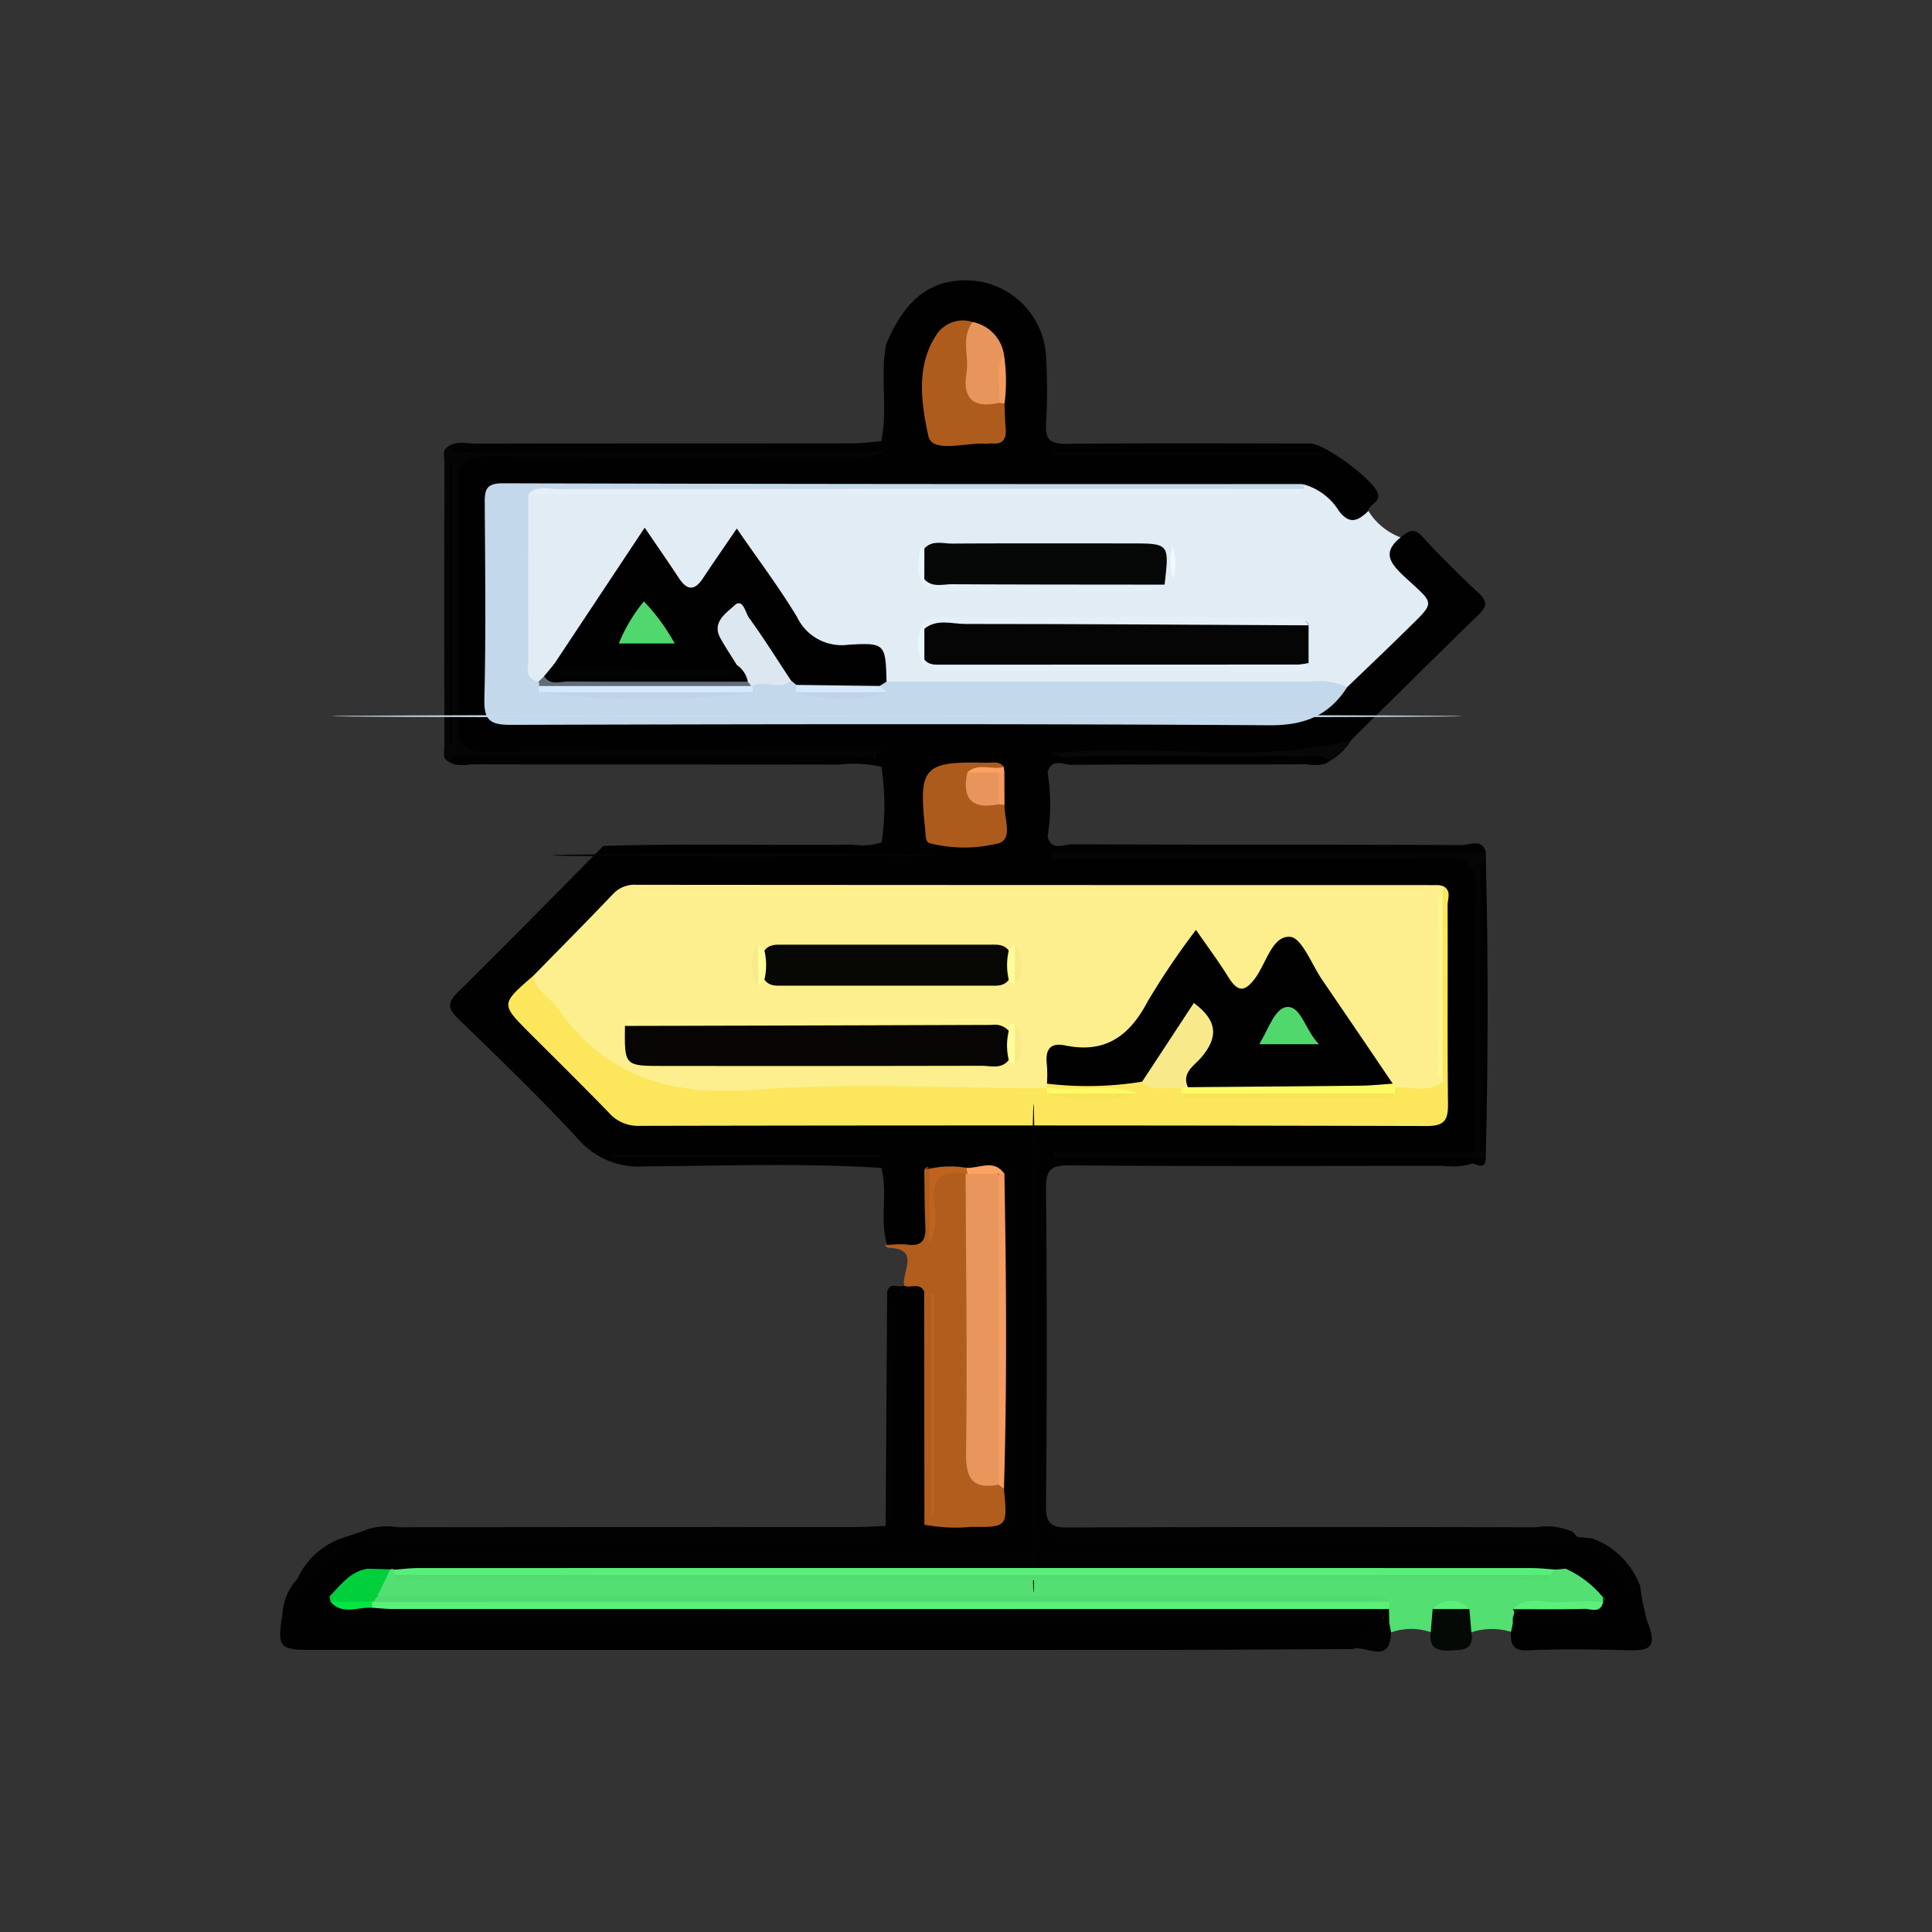 <svg xmlns="http://www.w3.org/2000/svg" width="141" height="141" viewBox="0 0 141 141">
  <rect x="0" y="0" width="141" height="141" fill="#333333" stroke="none"/>
  <g id="Grupo_844227" data-name="Grupo 844227" transform="translate(-240.085 -1286.827)">
    <rect id="Rectángulo_38178" data-name="Rectángulo 38178" width="141" height="141" transform="translate(240.085 1286.827)" fill="none"/>
    <g id="Grupo_844231" data-name="Grupo 844231" transform="translate(-999.851 1743.539)">
      <path id="Trazado_580521" data-name="Trazado 580521" d="M1355.05-344.546l1.117.116c1.143,1.164,2.283,2.332,3.468,3.454a16.145,16.145,0,0,0,.548,2.675c.866,2.126-.226,2.057-1.713,2.019-2.336-.059-4.679-.092-7.011.016-1.146.054-1.293-.48-1.252-1.354-.1-.359-.1-.677.349-.8,1.943-.076,3.9.051,5.374-.04-1.483.027-3.431.011-5.376-.005a.424.424,0,0,1-.34-.444c.693-.946,1.731-.515,2.629-.665,1.125-.188,2.363.485,3.373-.449-.588-1.206-1.8-1.45-2.881-1.9a15.365,15.365,0,0,0-1.954-.059q-40.945,0-81.889,0a13.107,13.107,0,0,0-1.94.07c-1.048.482-2.545.408-2.6,2.107a6.416,6.416,0,0,0,2.712.207q35.026.018,70.051.02c1.087,0,2.279-.248,3.162.61l-.049.52h-75.895q37.268.012,74.531.009c.7-.039.969.22.643.912a2.738,2.738,0,0,1-1.494,1.167c-5.066.022-10.133.06-15.2.062q-30.311.011-60.623,0c-2.481,0-2.64-.13-2.241-2.6a4.17,4.17,0,0,1,1.094-2.594,24.061,24.061,0,0,0,3.18-2.941l1.465-.488a4.988,4.988,0,0,1,2.118-.152q17.075-.016,34.149-.022c.685,0,1.432.27,2.062-.258l-.045.05c.089-.1.232-.2.231-.3-.024-5.488.22-10.978-.122-16.464l.009-.394c.948-.158,1.9-.786,2.844,0a4.113,4.113,0,0,1,.39,2.457c.017,3.961,0,7.921.012,11.882a5.461,5.461,0,0,0,.19,2.112c1.2,1.024,2.6.516,3.906.445.722-.039,1.017-.74,1.019-1.455q.035-11.391.005-22.782c0-.942-.4-1.526-1.388-1.453-1.188.089-2.469-.442-3.537.49a4.631,4.631,0,0,0-.2,1.922c-.051,3.268-.048,3.268-3.255,2.969-.564-1.836.071-3.762-.418-5.6-5.771-.37-11.55-.149-17.322-.113a5.787,5.787,0,0,1-4.757-1.943c-2.822-3.05-5.818-5.944-8.805-8.836-.8-.776-.771-1.2.01-1.968,3.564-3.509,7.061-7.086,10.582-10.639,6.073-.195,12.147-.027,18.221-.094a4.548,4.548,0,0,0,2.1-.17l-.009.005a18.083,18.083,0,0,0-.019-5.526,9.524,9.524,0,0,0-3.086-.152c-8.822-.018-17.645,0-26.467-.023-.688,0-1.424.235-2.071-.224,0-.566.4-.577.8-.573,9.945.08,19.891.005,29.836.031.211,0,.317.128.636.358-.565-.612-1.1-.349-1.546-.35q-13.554-.031-27.107-.017c-2.214,0-2.383-.124-2.4-2.252q-.053-8.678,0-17.355c.013-2.132.172-2.245,2.4-2.245,9.463,0,18.925-.012,27.914.005.731-.1.463-.488.554-.245.018.048-.036.052-.113.1a2.714,2.714,0,0,1-1.514.12q-14.041.024-28.082,0c-.5,0-1.217.4-1.388-.531.646-.461,1.382-.223,2.07-.225,9.147-.019,18.295-.009,27.442-.02.7,0,1.408-.1,2.113-.155.5-2.333-.1-4.722.354-7.057,1.378-3.345,3.321-4.819,6.164-4.677a5.868,5.868,0,0,1,5.518,5.754,40.367,40.367,0,0,1-.007,4.677c-.089,1.237.35,1.5,1.521,1.492,5.914-.058,11.83-.029,17.745-.022,1.081,0,4.666,2.665,4.953,3.652.195.666-.631.755-.708,1.266-.653,1.333-1.526,1.149-2.463.339-.914-.79-1.7-1.788-3.083-1.767q-27.408-.026-54.807-.005c-.39,0-.781.026-1.169.021-1.594-.021-2.326.639-2.293,2.343.077,4.029.055,8.061.009,12.09-.018,1.5.525,2.025,2.057,2.022q27.693-.059,55.387.006c1.728,0,2.741-.965,3.85-1.943,1.844-1.529,3.425-3.34,5.174-4.974,1.064-.994.994-1.845-.069-2.74a6.883,6.883,0,0,1-.813-.834c-1.08-1.276-1-1.638.58-2.631.516-.381.928-.786,1.593-.05,1.306,1.446,2.708,2.809,4.131,4.142.641.6.576.97-.02,1.55-3.122,3.031-6.207,6.1-9.305,9.155a5,5,0,0,1-3.428,1.021c-5.871-.062-11.742-.026-17.471-.028-.4.04-.005.418-.157.207-.047-.066,0-.116.152-.12,6.232-.167,12.465-.038,18.7-.067.338,0,.649.056.685.488-.626.511-1.367.265-2.05.268-5.617.023-11.235-.005-16.851.041-.577,0-1.456-.52-1.74.556a14.528,14.528,0,0,1,0,4.687c.293,1.074,1.175.554,1.757.556,9.5.038,19,.016,28.495.054.577,0,1.461-.527,1.74.561a1.2,1.2,0,0,1-.727.235c-9.823-.105-19.645-.015-29.468-.046-.253,0-.521.057-.735-.135.379.386.854.13,1.267.13,9.042.021,18.085.049,27.127-.015,1.587-.011,2.18.425,2.16,2.075-.073,5.984-.024,11.969-.035,17.954a2.525,2.525,0,0,1-.305,1.691,1.07,1.07,0,0,1-.362.141c-10.021.047-20.042.023-30.062.023-.271,0-.287-.19-.375-.344-.244-.092.238-.01.074.181-.078.091.085.173.255.173,9.761.014,19.521-.007,29.282.013.633,0,1.3-.22,1.9.18-.025.823-.5.593-.958.411a6.235,6.235,0,0,1-2.319.164c-9.041.009-18.083.038-27.125-.027-1.445-.011-1.877.348-1.862,1.833q.115,11.414,0,22.83c-.015,1.512.356,1.976,1.928,1.967,11.513-.069,23.027-.04,34.54-.029a5,5,0,0,1,2.119.152l.357.384c-.387.349-.863.222-1.3.222q-17.727.011-35.454,0c-.287,0-.6.12-.68.015,12.12,0,24.421,0,36.723,0A.91.91,0,0,0,1355.05-344.546Z" fill="#010101"/>
      <path id="Trazado_580522" data-name="Trazado 580522" d="M1369.364-394.26c-1.3,1.049-.857,1.8.218,2.809,2.334,2.183,2.41,1.77.068,4.084-1.379,1.363-2.791,2.694-4.188,4.039a6.484,6.484,0,0,1-1.729.263c-9.882-.044-19.764.007-29.645-.029a6.647,6.647,0,0,1-1.544-.15,1.292,1.292,0,0,1-1.1-1.192c-.1-1.444-1.045-1.654-2.181-1.52-2.161.255-3.545-.768-4.6-2.544-.828-1.389-1.781-2.7-2.687-4.047-.651-.965-1.2-1.192-2.052-.115-2.4,3.025-2.5,3.022-4.787-.047-.738-.99-1.2-.964-1.839.029-1.719,2.669-3.662,5.185-5.361,7.872a4.42,4.42,0,0,1-1.121,1.1,1.1,1.1,0,0,1-1.01.081,2.228,2.228,0,0,1-.722-1.935c-.062-3.379-.057-6.758,0-10.136a2.628,2.628,0,0,1,.557-1.824,5.4,5.4,0,0,1,2.675-.258q25.39-.019,50.78-.011c.843,0,1.686.032,2.527-.042a1.894,1.894,0,0,0,.689-.288,4.412,4.412,0,0,1,2.541,1.921c.809,1.074,1.438.7,2.16.011A4.678,4.678,0,0,0,1369.364-394.26Z" transform="translate(-27.208 -23.233)" fill="#e2ecf5"/>
      <path id="Trazado_580523" data-name="Trazado 580523" d="M1364.951-195.739a7.52,7.52,0,0,1,2.678,2.041.293.293,0,0,1,.034.518c-1.964.554-3.983.045-5.963.3a1.106,1.106,0,0,0-.5.338l-.114.389q.2.128.137.259c-.044.088-.088.131-.134.131-.044.212-.089.423-.134.633a4.749,4.749,0,0,0-2.886.029c-.6-.229-.509-.864-.776-1.287a.823.823,0,0,0-1.442.013c-.251.424-.175,1.042-.749,1.271a4.392,4.392,0,0,0-2.894.011.725.725,0,0,1-.447-.685,1.146,1.146,0,0,0-.207-1.118,1.387,1.387,0,0,0-.621-.221c-22.512-.09-45.017-.008-67.522-.046a23.14,23.14,0,0,1-4.668-.157c-1.275-.854-.631-1.6.134-2.34a.688.688,0,0,1,.682-.07,2.9,2.9,0,0,0,.7.225c.976.091,1.952.058,2.927.058q38.55,0,77.1,0c.911,0,1.822.018,2.729-.04a6.583,6.583,0,0,0,1-.246A1.114,1.114,0,0,1,1364.951-195.739Z" transform="translate(-10.743 -146.485)" fill="#53df71"/>
      <path id="Trazado_580524" data-name="Trazado 580524" d="M1373.566-264.916a7.356,7.356,0,0,1,1.326-.032c1.008.151,1.4-.241,1.356-1.247-.063-1.4-.059-2.8-.083-4.2q.233-.382.507-.031c.136,1.381.026,2.772.044,3.747a16.206,16.206,0,0,1,.032-1.712c0-2.235.5-2.535,2.689-1.647a5.352,5.352,0,0,1,.463,3.028q.027,8.262,0,16.524c-.006,1.283.236,2.312,1.629,2.7a1.63,1.63,0,0,1,.649.877c.03.384-.021.774.03,1.151.172,1.245-.292,1.81-1.588,1.61-1.471-.229-3.015.443-4.442-.357l-.018-17.017c-.4-.449-1.08.071-1.463-.43-.181-1.013,1.229-2.712-1.191-2.758l-.247-.191Z" transform="translate(-68.777 -100.937)" fill="#b15d1e"/>
      <path id="Trazado_580525" data-name="Trazado 580525" d="M1291.269-405.166c.671.607,1.492.336,2.243.337q13.659.029,27.318.013h2.323a3.563,3.563,0,0,1-2.243.381c-8.976.014-17.952.045-26.927-.024-1.558-.012-1.995.458-1.974,1.99q.121,8.778,0,17.56c-.021,1.531.413,2,1.973,1.992,8.975-.07,17.951-.034,26.927-.034h2.251a3.523,3.523,0,0,1-2.329.379c-9.106.018-18.212.005-27.318.025-.75,0-1.572-.272-2.242.338-.45-.252-.264-.686-.265-1.04q-.017-10.437,0-20.874C1291.006-404.478,1290.821-404.912,1291.269-405.166Z" transform="translate(-18.637 -18.94)" fill="#050505"/>
      <path id="Trazado_580526" data-name="Trazado 580526" d="M1441.347-244.48c-12.356.01-24.712.006-37.068.052-1.252,0-1.706-.361-1.7-1.658q.07-11.8-.005-23.605c-.011-1.434.541-1.73,1.835-1.723,9.885.048,19.77.038,29.655.045a4.543,4.543,0,0,1-2.11.169c-9.1.013-18.2.036-27.295-.022-1.316-.008-1.753.262-1.74,1.671q.109,11.6,0,23.2c-.013,1.355.453,1.558,1.649,1.554q17.059-.061,34.118-.014A4.617,4.617,0,0,1,1441.347-244.48Z" transform="translate(-86.643 -100.437)" fill="#010201"/>
      <path id="Trazado_580527" data-name="Trazado 580527" d="M1435.66-307.451c0-6.369-.066-12.738.043-19.1.032-1.838-.429-2.436-2.348-2.414-8.837.1-17.676.045-26.514.045h-1.92l0-.39h31.528l0,.388a3.828,3.828,0,0,0-.2,2.1c-.034,6.377.024,12.753-.036,19.13A.354.354,0,0,1,1435.66-307.451Z" transform="translate(-88.072 -65.157)" fill="#050505"/>
      <path id="Trazado_580528" data-name="Trazado 580528" d="M1313.828-203.576c-.387.631-1.022.457-1.58.457q-18.374,0-36.749-.025a4.616,4.616,0,0,1,2.659-.333q16.669-.022,33.337-.014C1312.272-203.492,1313.05-203.547,1313.828-203.576Z" transform="translate(-9.211 -141.774)" fill="#010201"/>
      <path id="Trazado_580529" data-name="Trazado 580529" d="M1435.663-273.574h.391q.2-.287.4,0l0,.39h-31.53l0-.39Z" transform="translate(-88.074 -99.035)" fill="#050505"/>
      <path id="Trazado_580530" data-name="Trazado 580530" d="M1424.923-348.862c-.625-.514-1.369-.295-2.06-.3-5.442-.018-10.885,0-16.328-.02a3.312,3.312,0,0,1-1.909-.195c7.281-.851,14.632.866,21.82-.988A4.26,4.26,0,0,1,1424.923-348.862Z" transform="translate(-87.892 -52.333)" fill="#080808"/>
      <path id="Trazado_580531" data-name="Trazado 580531" d="M1475.29-186.972q.069-.844.139-1.688a2.466,2.466,0,0,1,2.682,0q.074.849.147,1.7c.194,1.31-.616,1.281-1.58,1.326C1475.622-185.592,1475.166-185.914,1475.29-186.972Z" transform="translate(-130.937 -150.62)" fill="#040905"/>
      <path id="Trazado_580532" data-name="Trazado 580532" d="M1484.944-306.845h-.4c0-6.486-.008-12.973.01-19.46,0-.682-.253-1.445.388-2.016Q1485.2-317.583,1484.944-306.845Z" transform="translate(-136.566 -65.763)" fill="#010101"/>
      <path id="Trazado_580533" data-name="Trazado 580533" d="M1373.6-246.356a1.5,1.5,0,0,1,.349,1.256q0,7.063,0,14.126c0,.5.1,1.054-.456,1.381Q1373.548-237.974,1373.6-246.356Z" transform="translate(-68.922 -115.707)" fill="#010201"/>
      <path id="Trazado_580534" data-name="Trazado 580534" d="M1508.3-197.766c-.279.03-.428.911-.8.176a6.25,6.25,0,0,0-2.828-2.829c-.746-.377.127-.526.164-.8A5.881,5.881,0,0,1,1508.3-197.766Z" transform="translate(-148.669 -143.209)" fill="#010201"/>
      <path id="Trazado_580535" data-name="Trazado 580535" d="M1266.789-201.22c.036.273.9.45.188.779a8.06,8.06,0,0,0-3.244,3.363l-.124-1.2A5.576,5.576,0,0,1,1266.789-201.22Z" transform="translate(-1.967 -143.209)" fill="#010201"/>
      <path id="Trazado_580536" data-name="Trazado 580536" d="M1463.344-185.723q.065.336.129.67c-.068,2.46-1.875.863-2.846,1.218l1.558-1.888A.921.921,0,0,1,1463.344-185.723Z" transform="translate(-122.015 -152.527)" fill="#010201"/>
      <path id="Trazado_580537" data-name="Trazado 580537" d="M1375.022-248.466c.46.238,1.141-.279,1.463.43h-2.69C1373.989-248.792,1374.64-248.246,1375.022-248.466Z" transform="translate(-69.106 -114.421)" fill="#010201"/>
      <path id="Trazado_580538" data-name="Trazado 580538" d="M1307.406-316.679c1.95-1.994,3.917-3.972,5.839-5.992a2.14,2.14,0,0,1,1.721-.668q29.252.022,58.5.021a1.7,1.7,0,0,1,.379.088,2.242,2.242,0,0,1-.015.693c0,4.535-.1,9.069.054,13.6-.735,1.646-2.1.844-3.26.841a2.042,2.042,0,0,1-.8-.477c-2.16-2.917-4.114-5.981-6.178-8.969-1.054-1.527-1.22-1.5-2.317-.014-.269.365-.5.763-.788,1.111-1.14,1.36-1.853,1.35-2.913-.029-1.964-2.555-1.966-2.556-3.77.151-.5.756-1.115,1.45-1.556,2.233-1.184,2.1-2.733,3.375-5.326,2.99-1.735-.257-1.486,1.194-1.7,2.212a1.433,1.433,0,0,1-.323.54,1.886,1.886,0,0,1-.6.293,44.516,44.516,0,0,1-6.406.151c-6.869.023-13.738-.013-20.608.025a5.5,5.5,0,0,1-4.328-1.777c-1.552-1.653-3.225-3.19-4.781-4.84C1307.677-315.087,1306.954-315.677,1307.406-316.679Z" transform="translate(-28.567 -68.799)" fill="#fdee8e"/>
      <path id="Trazado_580539" data-name="Trazado 580539" d="M1327.88-383.871q15.481,0,30.962.007a4.706,4.706,0,0,1,2.654.4c-1.327,2.073-3.114,2.794-5.662,2.778-18.456-.116-36.913-.079-55.37-.029-1.484,0-1.974-.305-1.935-1.885.116-4.741.06-9.487.027-14.231-.007-.963.036-1.517,1.3-1.513q29.145.074,58.291.053a1.057,1.057,0,0,1,.191.035c0,.108,0,.217,0,.325a4.084,4.084,0,0,1-2.1.186q-26.2.018-52.41.019a4,4,0,0,0-2.1.19c0,3.988-.016,7.975.008,11.962,0,.638-.324,1.5.745,1.7a2.042,2.042,0,0,1,.494.289,1.663,1.663,0,0,0,.522.271c4.6.084,9.2.154,13.788-.047.085-.043.175-.084.26-.126s.152-.112.226-.17c.965-.743,2.071-.407,3.136-.409a1.391,1.391,0,0,1,.672.375c.126.113.253.226.388.328a24.858,24.858,0,0,0,4.948.088.915.915,0,0,0,.443-.446C1327.5-383.888,1327.638-384.057,1327.88-383.871Z" transform="translate(-23.243 -23.096)" fill="#c4d8eb"/>
      <path id="Trazado_580540" data-name="Trazado 580540" d="M1342.346-308.356a.654.654,0,0,1-.021-.3c2.144-1.257,4.446-.545,6.691-.545.983.271,2.023.255,3,.56a2.817,2.817,0,0,1,.6.3c2.166.513,4.364.2,6.544.224,2.642.035,5.287.118,7.928-.068.213-.06.427-.123.638-.19,1.156-.109,2.383.439,3.465-.372a123.5,123.5,0,0,1,0-14,2.545,2.545,0,0,1,.066-.32c.61.35.3.934.305,1.4.023,4.807-.024,9.615.029,14.421.013,1.183-.18,1.685-1.555,1.681q-28.747-.073-57.495-.011a2.8,2.8,0,0,1-2.191-.964c-1.9-1.957-3.844-3.873-5.772-5.8-2.122-2.124-2.123-2.123.238-4.171.159,1.078,1.188,1.491,1.728,2.272,3.517,5.078,8.288,6.493,14.374,6.03,7.092-.539,14.258-.119,21.391-.115a1.8,1.8,0,0,0,.425.306,24.434,24.434,0,0,0,3.927.039C1345.207-308.078,1343.717-307.546,1342.346-308.356Z" transform="translate(-25.979 -68.969)" fill="#fce75c"/>
      <path id="Trazado_580541" data-name="Trazado 580541" d="M1346.754-188.449h-76.818v-.37h76.526a4.64,4.64,0,0,0-2.6-.4q-36.388-.017-72.775-.051c-.6,0-2.256.884-1.681-1.133.2.045.4.095.592.148,1.052.188,2.13.014,3.183.233q35.4.04,70.791.029c.926,0,1.972-.373,2.755.51Z" transform="translate(-5.425 -149.801)" fill="#010201"/>
      <path id="Trazado_580542" data-name="Trazado 580542" d="M1386.3-422.685c.026.579.033,1.161.083,1.738.065.765-.111,1.28-1.03,1.169-.125-.015-.258.041-.385.031-1.478-.117-3.943.718-4.22-.561-.5-2.319-.933-5.032.546-7.332a2.3,2.3,0,0,1,2.682-.992,11.752,11.752,0,0,1,.109,3.286c-.069,1.313.4,2.1,1.735,2.3A3.372,3.372,0,0,1,1386.3-422.685Z" transform="translate(-73.057 -4.577)" fill="#ae5c1d"/>
      <path id="Trazado_580543" data-name="Trazado 580543" d="M1278.673-196.069l-.145-.059-.153.036c-.561.357-1.117.532-1.654-.044.622-.531,1.37-.313,2.063-.314q41.66-.016,83.319,0c.691,0,1.441-.228,2.06.313l-.759.06a4.215,4.215,0,0,1-2.464.4q-40.005.006-80.011,0A3.282,3.282,0,0,1,1278.673-196.069Z" transform="translate(-9.956 -146.086)" fill="#010201"/>
      <path id="Trazado_580544" data-name="Trazado 580544" d="M1366.01-197.977h-84.152v-.2h84.207Z" transform="translate(-13.086 -145.066)" fill="#010201"/>
      <path id="Trazado_580545" data-name="Trazado 580545" d="M1386.408-343.1c-.034.979.627,2.468-.415,2.8a10.24,10.24,0,0,1-4.982.018c-.421-.083-.349-.626-.391-1.009-.5-4.587-.135-4.993,4.487-4.879.429.011.921-.155,1.246.307-.479.7-1.48.268-1.972.922-.469,1.585.933,1.162,1.611,1.509A2.512,2.512,0,0,1,1386.408-343.1Z" transform="translate(-73.16 -54.875)" fill="#ad5b1d"/>
      <path id="Trazado_580546" data-name="Trazado 580546" d="M1381.08-271.085a.773.773,0,0,0-.378.082c1.808-1.058,3.752-.355,5.631-.391.681-.013.594.74.595,1.239q.011,12.143,0,24.287c0,.444.058,1.14-.443,1.156-1.93.059-3.922.718-5.774-.4a12.153,12.153,0,0,0,3.427.164c2.649.028,2.649.007,2.377-2.782a4.927,4.927,0,0,1-.533-2.819c-.043-6.417.094-12.834-.077-19.241-.391-1.133-1.568-.647-2.287-1.1C1382.778-271.036,1381.9-270.708,1381.08-271.085Z" transform="translate(-73.314 -100.33)" fill="#010201"/>
      <path id="Trazado_580547" data-name="Trazado 580547" d="M1443.074-201.518c-.427.559-1.045.435-1.616.436q-17.94.006-35.879,0a.775.775,0,0,1-.737-.424h38.243Z" transform="translate(-88.024 -143.027)" fill="#010201"/>
      <path id="Trazado_580548" data-name="Trazado 580548" d="M1313.551-200.978h-37.682v-.2h37.743Z" transform="translate(-9.436 -143.238)" fill="#010201"/>
      <path id="Trazado_580549" data-name="Trazado 580549" d="M1390.874-422.57c-1.824.4-2.682-.252-2.372-2.182.2-1.233-.426-2.565.449-3.717a2.869,2.869,0,0,1,2.292,2.43C1390.736-424.923,1391.381-423.685,1390.874-422.57Z" transform="translate(-78.029 -4.741)" fill="#e8955b"/>
      <ellipse id="Elipse_7267" data-name="Elipse 7267" cx="0.123" cy="17.844" rx="0.123" ry="17.844" transform="translate(1315.242 -376.16)" fill="#030303"/>
      <path id="Trazado_580550" data-name="Trazado 580550" d="M1341.68-272.8h-19.627l0-.195h19.712Z" transform="translate(-37.577 -99.478)" fill="#050505"/>
      <ellipse id="Elipse_7268" data-name="Elipse 7268" cx="13.984" cy="0.114" rx="13.984" ry="0.114" transform="translate(1280.269 -394.406)" fill="#050505"/>
      <path id="Trazado_580551" data-name="Trazado 580551" d="M1404.894-404.131h19.627l0,.2H1404.81Z" transform="translate(-88.004 -19.57)" fill="#050505"/>
      <path id="Trazado_580552" data-name="Trazado 580552" d="M1272.376-195.574l1.653.044q-.471.979-.943,1.958a.771.771,0,0,1-.266.5,1.527,1.527,0,0,1-.57.1c-.859-.1-1.746.211-2.583-.186l-.075-.395C1270.41-194.377,1271.1-195.381,1272.376-195.574Z" transform="translate(-5.611 -146.649)" fill="#01cf3b"/>
      <path id="Trazado_580553" data-name="Trazado 580553" d="M1497.255-189.977a.873.873,0,0,0-.048-.374c.858,1.029.082,1.133-.685,1.143-1.916.027-3.832.009-5.748.01a1.265,1.265,0,0,0-.1-.241c1.318-.732,2.744-.158,4.109-.338C1495.6-189.884,1496.456-189.577,1497.255-189.977Z" transform="translate(-140.321 -149.832)" fill="#010201"/>
      <path id="Trazado_580554" data-name="Trazado 580554" d="M1490.644-186.012l0-.39h6.13l.007.39Z" transform="translate(-140.303 -152.238)" fill="#010201"/>
      <path id="Trazado_580555" data-name="Trazado 580555" d="M1394.607-418.779c.152-1.153-.374-2.378.369-3.468a12.589,12.589,0,0,1,.033,3.517Z" transform="translate(-81.762 -8.532)" fill="#f39c60"/>
      <path id="Trazado_580556" data-name="Trazado 580556" d="M1388.752-344.952c.8-.736,1.791-.153,2.66-.4.015.136.031.272.046.408a3.081,3.081,0,0,1-.545.361A2.112,2.112,0,0,1,1388.752-344.952Z" transform="translate(-78.219 -55.387)" fill="#fca263"/>
      <path id="Trazado_580557" data-name="Trazado 580557" d="M1393.929-344.3h.4q0,1.177.009,2.354l-.4-.046A1.659,1.659,0,0,1,1393.929-344.3Z" transform="translate(-81.091 -56.023)" fill="#f39b60"/>
      <path id="Trazado_580558" data-name="Trazado 580558" d="M1335.693-378.822l-.505.318a7.98,7.98,0,0,1-6.085-.079l-.388-.325c-1.454-.939-2.215-2.448-3.146-3.819-.237-.348-.412-.974-.946-.746-.628.268-.627.9-.4,1.5.306.8,1.113,1.485.577,2.489a1.619,1.619,0,0,1-.575.318c-3.807.248-7.612.088-11.416.092a2.067,2.067,0,0,1-1.28-.372.488.488,0,0,1-.088-.665l6.6-9.946c.923,1.357,1.728,2.51,2.5,3.685.6.909,1.143.928,1.749.014.751-1.135,1.529-2.251,2.473-3.635,1.537,2.234,3.085,4.279,4.4,6.464a3.613,3.613,0,0,0,3.737,2.017C1335.609-381.68,1335.617-381.556,1335.693-378.822Z" transform="translate(-31.055 -28.145)" fill="#010101"/>
      <path id="Trazado_580559" data-name="Trazado 580559" d="M1408.374-372.424v2.747c-.3.666-.905.363-1.361.364q-12.431.032-24.862.013c-.635,0-1.313.137-1.814-.438a3.607,3.607,0,0,1-.027-2.593c.428-.527,1.024-.472,1.608-.472q12.739,0,25.479.008C1407.751-372.793,1408.2-372.952,1408.374-372.424Z" transform="translate(-72.937 -38.651)" fill="#050505"/>
      <path id="Trazado_580560" data-name="Trazado 580560" d="M1380.326-386.811c.578-.63,1.337-.356,2.015-.36,4.329-.025,8.658-.012,12.988-.012,2.88,0,2.88,0,2.528,3.01a5.024,5.024,0,0,1-2.654.224c-4.273.034-8.547.022-12.82.008-.691,0-1.442.2-2.023-.4A2.916,2.916,0,0,1,1380.326-386.811Z" transform="translate(-72.928 -29.87)" fill="#060707"/>
      <path id="Trazado_580561" data-name="Trazado 580561" d="M1306.71-396.976c.64-.682,1.472-.382,2.214-.383q27.2-.025,54.4-.011c-.642.674-1.473.381-2.216.382Q1333.908-396.964,1306.71-396.976Z" transform="translate(-28.229 -23.657)" fill="#e5eff8"/>
      <path id="Trazado_580562" data-name="Trazado 580562" d="M1408.525-372.782c-8.351-.04-16.7-.1-25.052-.1-.991,0-2.072-.4-2.989.355q-.175-.088-.15-.217c.018-.093.043-.14.075-.14.528-.7,1.3-.466,1.976-.467q12.131-.021,24.261.005C1407.3-373.343,1408.114-373.675,1408.525-372.782Z" transform="translate(-73.088 -38.293)" fill="#e5eff8"/>
      <path id="Trazado_580563" data-name="Trazado 580563" d="M1380.5-365.43c.324.418.787.377,1.241.377q13.017,0,26.034-.007a4.983,4.983,0,0,0,.766-.116c-.283.74-.935.573-1.489.574q-12.518.012-25.037,0c-.57,0-1.186.109-1.59-.471A.212.212,0,0,1,1380.5-365.43Z" transform="translate(-73.101 -43.152)" fill="#e5eff8"/>
      <path id="Trazado_580564" data-name="Trazado 580564" d="M1380.5-380.418c.579.629,1.338.359,2.016.363,5.172.028,10.345.024,15.517.031-.29.459-.755.439-1.211.439h-14.994c-.519,0-1.053.039-1.4-.471A.212.212,0,0,1,1380.5-380.418Z" transform="translate(-73.102 -34.019)" fill="#e5eff8"/>
      <path id="Trazado_580565" data-name="Trazado 580565" d="M1310.429-364.6l.048.508a85.73,85.73,0,0,0,13.254-.006l.033-.42c.905.3,1.305.743.426,1.541-4.409.48-8.83.156-13.246.167-.547,0-1.228-.049-1.256-.892Z" transform="translate(-30.044 -43.657)" fill="#020202"/>
      <path id="Trazado_580566" data-name="Trazado 580566" d="M1309.048-362.3c.461.692,1.171.378,1.763.381,4.369.028,8.739.014,13.108.013.285-.025.515-.006.283.367l.039-.044a1.744,1.744,0,0,1-1.438.45q-6.341.017-12.682,0a1.765,1.765,0,0,1-1.439-.452.55.55,0,0,0-.045-.323Z" transform="translate(-29.403 -45.056)" fill="#626c76"/>
      <path id="Trazado_580567" data-name="Trazado 580567" d="M1426.9-384.2a3.952,3.952,0,0,1-.058-2.348A3.716,3.716,0,0,1,1426.9-384.2Z" transform="translate(-101.339 -30.286)" fill="#eff9fd"/>
      <path id="Trazado_580568" data-name="Trazado 580568" d="M1380.023-384.044c-.022.121-.046.242-.073.361-.612-.828-.306-1.74-.241-2.629,0-.024.1-.062.152-.057a.519.519,0,0,1,.165.081Z" transform="translate(-72.628 -30.393)" fill="#ebf5fd"/>
      <path id="Trazado_580569" data-name="Trazado 580569" d="M1379.974-369.478c-.023.121-.047.242-.074.361a2.894,2.894,0,0,1,0-2.957c.027.12.052.239.074.359Z" transform="translate(-72.578 -39.103)" fill="#ebf5fd"/>
      <path id="Trazado_580570" data-name="Trazado 580570" d="M1281.717-195.59c.58-.04,1.16-.116,1.74-.116q40.624-.009,81.249,0c.581,0,1.161.071,1.742.109l-.394.4a3.647,3.647,0,0,1-1.911.181q-40.257.013-80.513,0a3.519,3.519,0,0,1-1.909-.187C1281.721-195.331,1281.72-195.46,1281.717-195.59Z" transform="translate(-13 -146.566)" fill="#59ed79"/>
      <path id="Trazado_580571" data-name="Trazado 580571" d="M1281.727-194.409l84.333.006c-.579.629-1.341.378-2.024.378q-40.144.019-80.289,0C1283.065-194.025,1282.3-193.769,1281.727-194.409Z" transform="translate(-13.006 -147.359)" fill="#52db70"/>
      <path id="Trazado_580572" data-name="Trazado 580572" d="M1277.811-190.088l.284-.423q35.724.01,71.449.035c.808,0,1.7-.321,2.418.375a3.054,3.054,0,0,1-1.714.184q-35.359.012-70.717,0A3.282,3.282,0,0,1,1277.811-190.088Z" transform="translate(-10.62 -149.711)" fill="#52da6f"/>
      <path id="Trazado_580573" data-name="Trazado 580573" d="M1277.515-189.418l74.151-.013-.041.529q-36.33,0-72.661,0c-.516,0-1.033-.059-1.549-.091a.335.335,0,0,1,.005-.461Z" transform="translate(-10.324 -150.381)" fill="#5af17b"/>
      <path id="Trazado_580574" data-name="Trazado 580574" d="M1497.255-189.51c-.186.887-.907.5-1.381.513-1.733.054-3.468.023-5.2.025,1.088-1.09,2.445-.362,3.668-.515A23.543,23.543,0,0,1,1497.255-189.51Z" transform="translate(-140.322 -150.298)" fill="#5af17b"/>
      <path id="Trazado_580575" data-name="Trazado 580575" d="M1478.358-188.981l-2.682,0A1.8,1.8,0,0,1,1478.358-188.981Z" transform="translate(-131.184 -150.301)" fill="#5af17b"/>
      <path id="Trazado_580576" data-name="Trazado 580576" d="M1390.845-247.036c-1.87.341-2.406-.407-2.38-2.3.092-6.8-.006-13.6-.033-20.406l.324-.154c.762.157,1.693-.5,2.287.475.025,6.959.007,13.916,0,20.874A2.324,2.324,0,0,1,1390.845-247.036Z" transform="translate(-78.024 -101.319)" fill="#e9965c"/>
      <path id="Trazado_580577" data-name="Trazado 580577" d="M1394.609-246.823q.009-11.346.018-22.691a.241.241,0,0,1,.4,0c.138,7.663.2,15.327-.034,22.989Z" transform="translate(-81.788 -101.532)" fill="#f49c61"/>
      <path id="Trazado_580578" data-name="Trazado 580578" d="M1382.232-247.116v16.109l-.19,0V-247.2Z" transform="translate(-74.131 -115.195)" fill="#bc641f"/>
      <path id="Trazado_580579" data-name="Trazado 580579" d="M1381.669-270.555a6.942,6.942,0,0,1,2.7-.065q.193.117.167.275t-.082.17l-.144-.026c-1.732-.255-2.525.369-2.286,2.225a4.947,4.947,0,0,1-.357,2.963Z" transform="translate(-73.903 -100.861)" fill="#be641f"/>
      <path id="Trazado_580580" data-name="Trazado 580580" d="M1291.988-381.661V-402.2h.189v20.555Z" transform="translate(-19.259 -20.748)" fill="#010101"/>
      <path id="Trazado_580581" data-name="Trazado 580581" d="M1410.524-303.836a25.007,25.007,0,0,1-6.947.143,10.44,10.44,0,0,0-.005-1.363c-.135-1.047.172-1.666,1.338-1.424,2.912.6,4.692-.685,6.014-3.211a55.4,55.4,0,0,1,3.527-5.223c.838,1.213,1.64,2.282,2.342,3.413.646,1.04,1.144,1.236,1.973.119.816-1.1,1.244-3.117,2.552-3.026.853.06,1.583,2.026,2.35,3.15q2.58,3.777,5.143,7.567c-.446.917-1.3.707-2.05.709-4.084.012-8.168.029-12.247,0-1.835-.541-1-1.619-.419-2.509.682-1.054,1.541-2.009.392-3.252C1413.005-307.239,1412.318-305.091,1410.524-303.836Z" transform="translate(-87.231 -73.933)" fill="#010101"/>
      <path id="Trazado_580582" data-name="Trazado 580582" d="M1352.8-295.084c-.545.7-1.317.425-2,.427q-11.612.025-23.223.011c-2.829,0-2.829,0-2.788-2.918.362-.584.943-.317,1.417-.318q12.379-.028,24.757-.009c.637,0,1.315-.143,1.842.394A1.8,1.8,0,0,1,1352.8-295.084Z" transform="translate(-39.24 -84.273)" fill="#060503"/>
      <path id="Trazado_580583" data-name="Trazado 580583" d="M1350.1-311.721c.362-.495.893-.437,1.412-.437q7.5,0,15.007,0c.518,0,1.05-.061,1.414.433a1.424,1.424,0,0,1,0,2.124c-.363.5-.895.435-1.413.435q-7.506,0-15.011,0c-.519,0-1.05.059-1.409-.441A1.406,1.406,0,0,1,1350.1-311.721Z" transform="translate(-54.376 -75.61)" fill="#070704"/>
      <path id="Trazado_580584" data-name="Trazado 580584" d="M1384.555-321.763h-57.5v-.195h57.583Z" transform="translate(-40.625 -69.64)" fill="#fef190"/>
      <path id="Trazado_580585" data-name="Trazado 580585" d="M1352.813-297.461a1.358,1.358,0,0,0-1.214-.439q-13.4.046-26.8.074c.328-.7.977-.524,1.533-.525q12.572-.013,25.143-.005c.515,0,1.054-.063,1.431.418A.359.359,0,0,1,1352.813-297.461Z" transform="translate(-39.253 -84.013)" fill="#fef290"/>
      <path id="Trazado_580586" data-name="Trazado 580586" d="M1429.153-285.929c4.211-.036,8.422-.064,12.632-.112.773-.009,1.545-.095,2.317-.145a.676.676,0,0,1,.172.282c-.006.145-.012.29-.018.435a63.559,63.559,0,0,1-8.875.17,35.3,35.3,0,0,1-6.743-.17q.014-.184.039-.366A.291.291,0,0,1,1429.153-285.929Z" transform="translate(-102.522 -91.437)" fill="#fefb66"/>
      <path id="Trazado_580587" data-name="Trazado 580587" d="M1476.921-322.24q0,7,0,14c-.567-.526-.347-1.216-.35-1.839q-.03-5.159,0-10.318C1476.576-321.024,1476.354-321.715,1476.921-322.24Z" transform="translate(-131.707 -69.468)" fill="#fef693"/>
      <path id="Trazado_580588" data-name="Trazado 580588" d="M1397.293-297.334a2.906,2.906,0,0,1,0,3.122A5.486,5.486,0,0,1,1397.293-297.334Z" transform="translate(-83.286 -84.644)" fill="#f8e98b"/>
      <path id="Trazado_580589" data-name="Trazado 580589" d="M1348.979-309.2a2.907,2.907,0,0,1,0-3.121A5.482,5.482,0,0,1,1348.979-309.2Z" transform="translate(-53.708 -75.511)" fill="#f8e98b"/>
      <path id="Trazado_580590" data-name="Trazado 580590" d="M1397.294-312.324a2.907,2.907,0,0,1,0,3.121A5.484,5.484,0,0,1,1397.294-312.324Z" transform="translate(-83.286 -75.511)" fill="#f8e98b"/>
      <path id="Trazado_580591" data-name="Trazado 580591" d="M1349.688-309.2v-3.121l.453.5a4.528,4.528,0,0,1,0,2.114Z" transform="translate(-54.417 -75.511)" fill="#fefd98"/>
      <path id="Trazado_580592" data-name="Trazado 580592" d="M1396.751-297.334v3.122l-.451-.5a4.518,4.518,0,0,1,0-2.117q.047-.238.1-.477A2.52,2.52,0,0,1,1396.751-297.334Z" transform="translate(-82.743 -84.644)" fill="#fefd98"/>
      <path id="Trazado_580593" data-name="Trazado 580593" d="M1396.754-312.324q0,1.561,0,3.121l-.45-.5a4.652,4.652,0,0,1,0-2.124Z" transform="translate(-82.747 -75.511)" fill="#fefd98"/>
      <ellipse id="Elipse_7269" data-name="Elipse 7269" cx="41.281" cy="0.101" rx="41.281" ry="0.101" transform="translate(1264.101 -404.546)" fill="#c7dbee"/>
      <path id="Trazado_580594" data-name="Trazado 580594" d="M1344.6-369.847l-.284-.367a1.9,1.9,0,0,0-.8-1.21c-.4-.65-.828-1.288-1.2-1.954-.659-1.172.438-1.846,1-2.377.637-.607.816.5,1.08.87,1.076,1.49,2.053,3.05,3.066,4.584C1346.615-369.473,1345.482-370.462,1344.6-369.847Z" transform="translate(-49.802 -36.752)" fill="#dde7f0"/>
      <path id="Trazado_580595" data-name="Trazado 580595" d="M1308.723-360.473l15.56,0,.04.447a44.765,44.765,0,0,1-7.712.175,48.107,48.107,0,0,1-7.907-.172Z" transform="translate(-29.444 -46.172)" fill="#d4e9fe"/>
      <path id="Trazado_580596" data-name="Trazado 580596" d="M1308.7-359.321l15.618,0A61.484,61.484,0,0,1,1308.7-359.321Z" transform="translate(-29.444 -46.872)" fill="#c0d3e6"/>
      <path id="Trazado_580597" data-name="Trazado 580597" d="M1356.723-360.683l6.085.079.507.455a23.087,23.087,0,0,1-6.638.007Z" transform="translate(-58.675 -46.044)" fill="#d4e9fe"/>
      <path id="Trazado_580598" data-name="Trazado 580598" d="M1356.677-359.311l6.638-.007A11.813,11.813,0,0,1,1356.677-359.311Z" transform="translate(-58.675 -46.876)" fill="#c0d3e6"/>
      <path id="Trazado_580599" data-name="Trazado 580599" d="M1424.752-295.109l-.477.093c-.946-.205-2.027.365-2.86-.5l3.769-5.74c1.737,1.275,1.825,2.516.492,4.034C1425.2-296.679,1424.275-296.144,1424.752-295.109Z" transform="translate(-98.121 -82.257)" fill="#f8ea8b"/>
      <path id="Trazado_580600" data-name="Trazado 580600" d="M1428.637-284.352h15.618c-.156.109-.31.314-.466.314q-7.343.025-14.686,0C1428.947-284.038,1428.792-284.243,1428.637-284.352Z" transform="translate(-102.522 -92.555)" fill="#f8e35a"/>
      <path id="Trazado_580601" data-name="Trazado 580601" d="M1410.288-284.709a11.889,11.889,0,0,1-6.636,0A23.839,23.839,0,0,1,1410.288-284.709Z" transform="translate(-87.298 -92.195)" fill="#f8e35a"/>
      <path id="Trazado_580602" data-name="Trazado 580602" d="M1410.256-285h-6.636c0-.129-.009-.257-.021-.386l.033-.034C1405.829-285.106,1408.091-285.812,1410.256-285Z" transform="translate(-87.266 -91.903)" fill="#fefb66"/>
      <path id="Trazado_580603" data-name="Trazado 580603" d="M1272.825-189.45l0,.461c-1.02-.1-2.149.571-3.036-.438Z" transform="translate(-5.729 -150.381)" fill="#03e543"/>
      <path id="Trazado_580604" data-name="Trazado 580604" d="M1390.89-344.319q0,1.154.006,2.308c-1.955.409-2.721-.369-2.312-2.318Z" transform="translate(-78.052 -56.008)" fill="#e8955b"/>
      <path id="Trazado_580605" data-name="Trazado 580605" d="M1388.669-270.31l-.085-.445c.938.054,2-.678,2.77.435h-.4Z" transform="translate(-78.117 -100.726)" fill="#fca263"/>
      <path id="Trazado_580606" data-name="Trazado 580606" d="M1327.726-373.212h-4.077a11.777,11.777,0,0,1,1.829-3.07A14.559,14.559,0,0,1,1327.726-373.212Z" transform="translate(-38.55 -36.539)" fill="#50d76d"/>
      <path id="Trazado_580607" data-name="Trazado 580607" d="M1324.962-363.318c-.367.5-.911.395-1.413.4q-5.209.009-10.418,0c-.505,0-1.044.09-1.422-.39Z" transform="translate(-31.274 -44.439)" fill="#030404"/>
      <path id="Trazado_580608" data-name="Trazado 580608" d="M1447.643-297.8h-4.353c.688-1.129,1.157-2.7,2.067-2.718C1446.352-300.536,1446.625-298.863,1447.643-297.8Z" transform="translate(-111.451 -82.704)" fill="#50d86d"/>
    </g>
  </g>
</svg>
